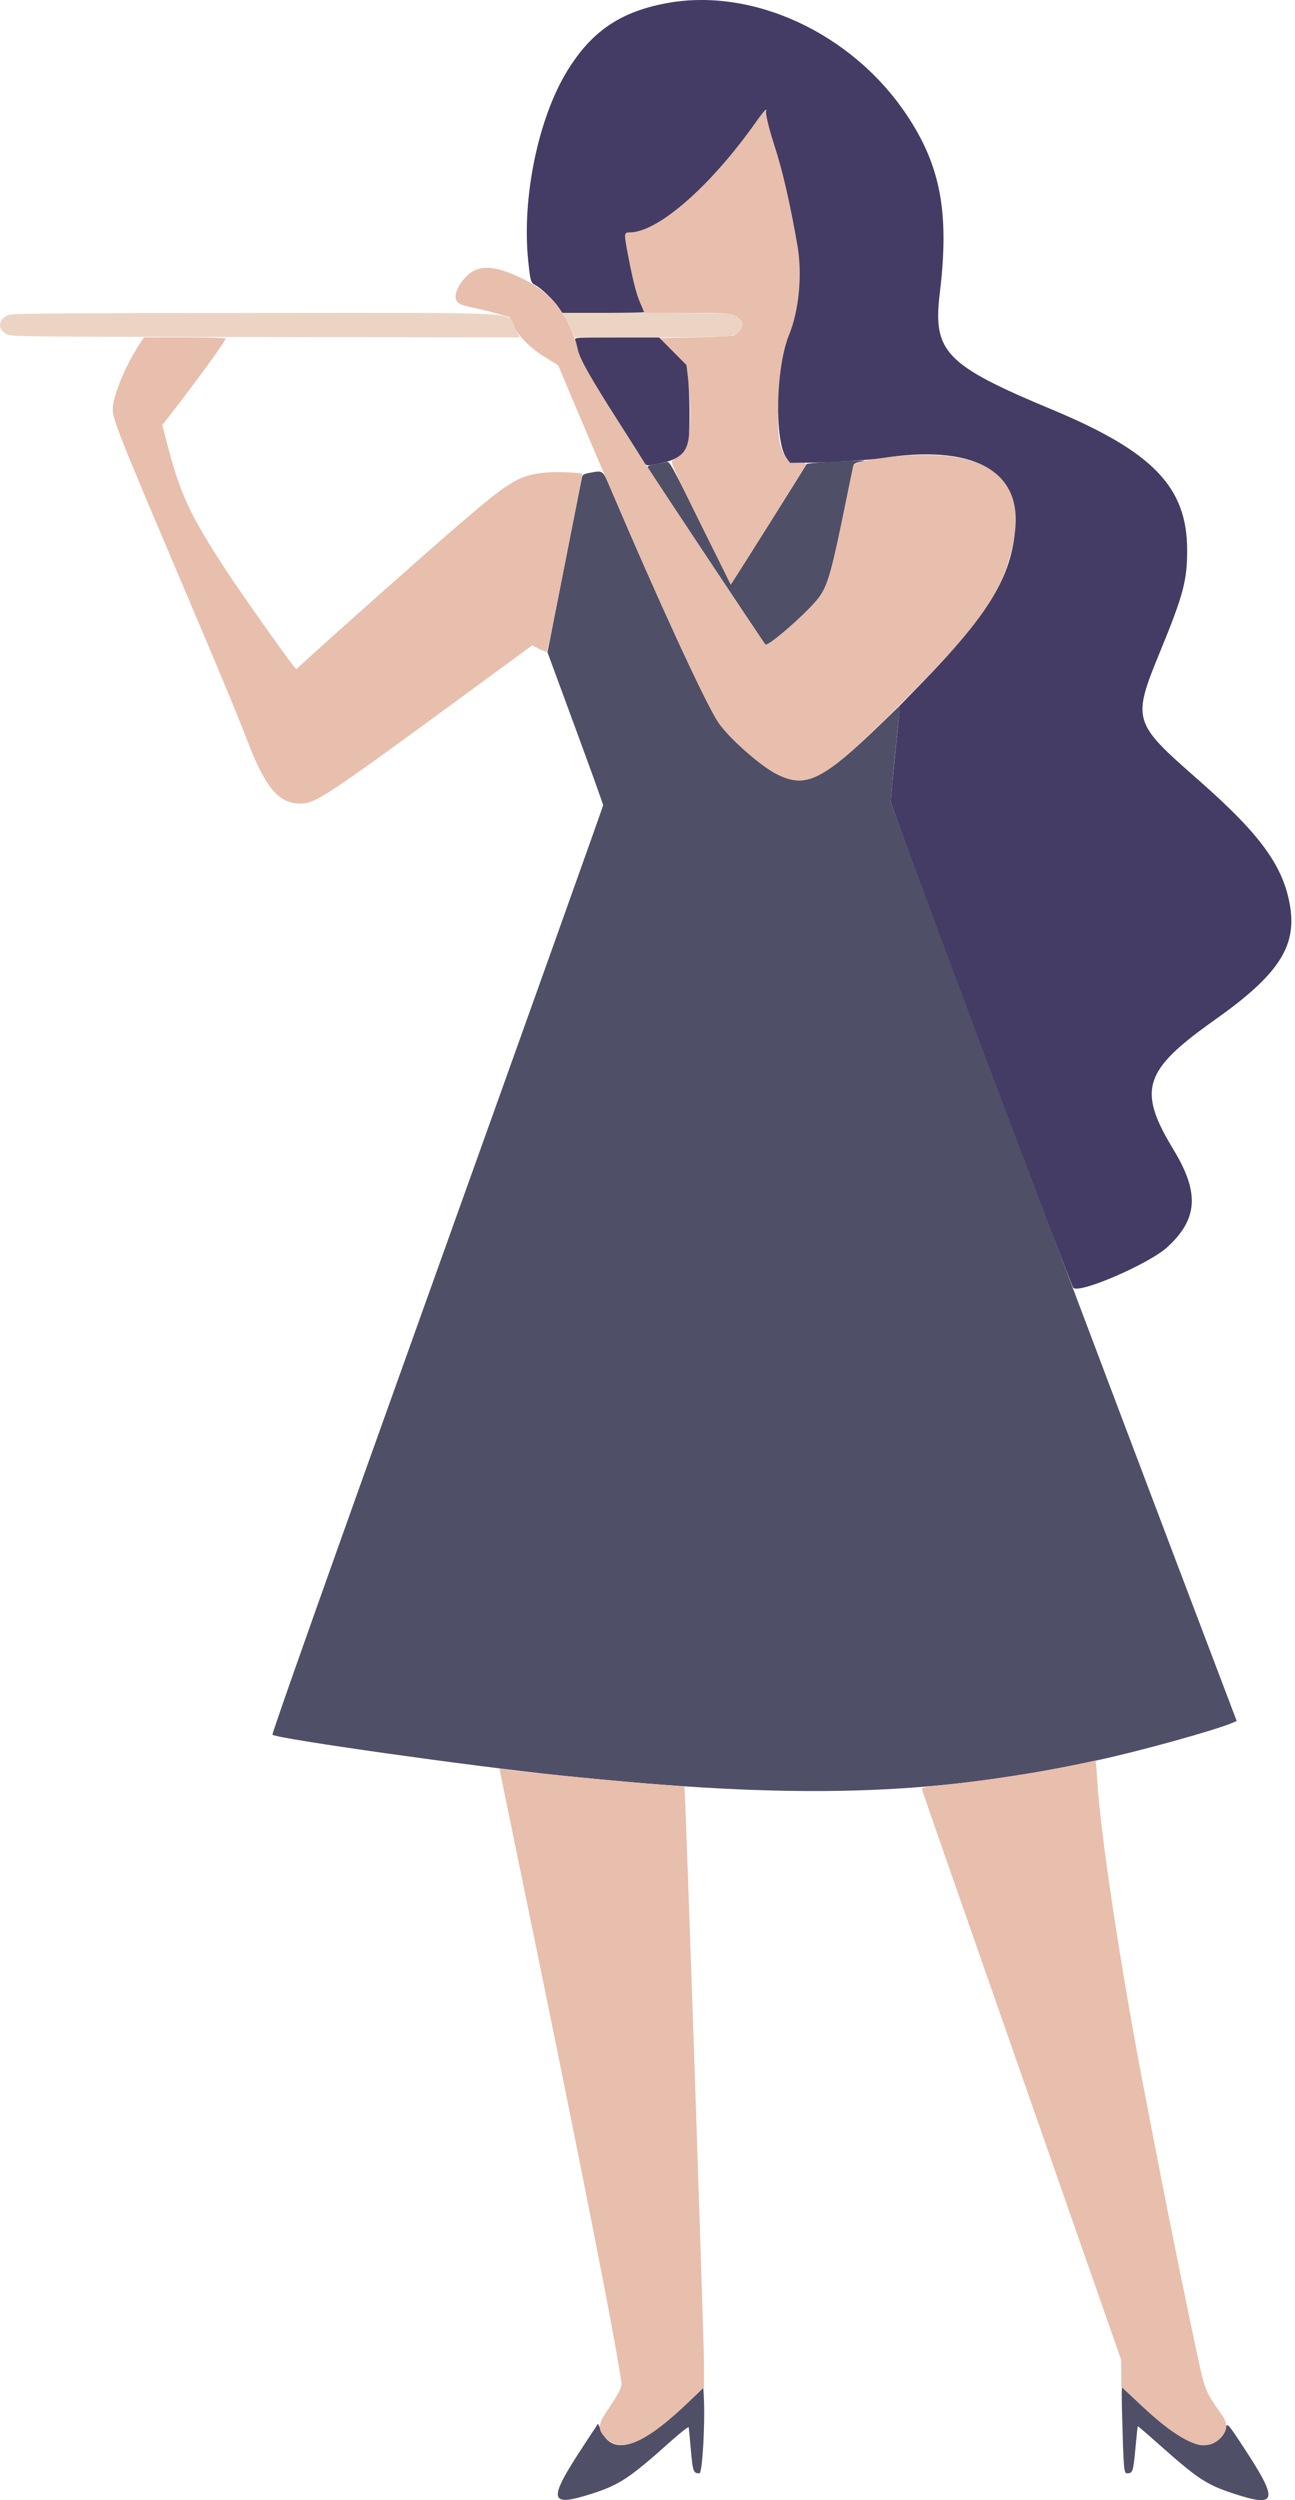 <svg width="100%" height="100%" viewBox="0 0 259 500" fill="none" xmlns="http://www.w3.org/2000/svg">
<path fill-rule="evenodd" clip-rule="evenodd" d="M166.702 92.339C163.778 92.473 161.349 92.689 161.303 92.82C161.177 93.18 146.589 116.323 146.316 116.596C146.182 116.73 143.455 111.502 140.022 104.53C134.416 93.145 133.92 92.24 133.364 92.391C133.034 92.481 131.998 92.689 131.064 92.855C129.613 93.113 129.401 93.222 129.608 93.606C129.939 94.221 152.8 128.621 153.062 128.9C153.584 129.455 161.922 122.111 163.87 119.38C165.61 116.942 166.37 114.205 169.272 99.918C169.957 96.544 170.578 93.521 170.652 93.201C170.754 92.759 171.102 92.551 172.084 92.346C173.625 92.026 173.524 92.026 166.702 92.339ZM118.108 94.527C116.847 94.746 116.511 94.915 116.403 95.383C116.33 95.703 114.745 103.725 112.881 113.209L109.493 130.454L115.063 145.574C118.126 153.889 120.632 160.85 120.632 161.042C120.632 161.233 105.682 203.098 87.409 254.075C65.284 315.799 54.289 346.82 54.493 346.939C55.981 347.805 94.124 353.198 111.909 355.057C159.178 359.995 186.594 359.206 219.86 351.952C228.294 350.113 242.832 346.079 246.346 344.603L247.344 344.184L246.124 340.974C218.419 268.056 178.152 161.094 178.152 160.416C178.152 159.415 179.691 143.738 179.957 142.035L180.127 140.945L176.618 144.354C164.61 156.019 161.194 157.707 155.391 154.839C152.136 153.231 145.573 147.405 143.595 144.367C140.968 140.332 131.49 119.75 122.186 97.873C120.52 93.955 120.672 94.08 118.108 94.527ZM137.595 480.484C128.146 489.524 122.539 491.333 120.224 486.088L119.612 484.701L116.706 489.118C109.487 500.091 109.719 501.478 118.315 498.732C123.88 496.955 125.927 495.598 134.126 488.258C136.076 486.513 137.7 485.243 137.738 485.437C137.775 485.63 137.972 487.672 138.175 489.974C138.559 494.326 138.673 494.635 139.888 494.644C140.482 494.648 141.052 484.554 140.76 479.212L140.668 477.543L137.595 480.484ZM224.391 481.904C224.708 493.892 224.769 494.649 225.409 494.644C226.55 494.636 226.655 494.327 227.075 489.756C227.299 487.305 227.516 485.266 227.556 485.226C227.596 485.187 229.285 486.628 231.309 488.43C239.505 495.724 241.139 496.822 246.453 498.6C255.476 501.618 255.826 500.257 248.785 489.537C245.445 484.451 245.361 484.366 245.093 485.793C244.693 487.927 241.88 489.511 239.605 488.884C236.628 488.064 232.631 485.255 227.773 480.572C226.006 478.868 224.496 477.474 224.417 477.474C224.338 477.474 224.326 479.467 224.391 481.904Z" fill="#504F68"/>
<path fill-rule="evenodd" clip-rule="evenodd" d="M151.224 24.363C142.104 37.285 131.573 46.487 125.905 46.487C124.784 46.487 124.771 46.65 125.554 50.766C126.522 55.846 127.213 58.551 128.063 60.594L128.886 62.57H137.281C145.955 62.57 146.674 62.65 147.824 63.726C148.903 64.737 148.494 66.082 146.802 67.096C146.577 67.231 143.142 67.402 139.169 67.477L131.945 67.613L134.618 70.297L137.29 72.98L137.528 75.067C138.592 84.411 137.985 89.848 135.711 91.329C135.25 91.629 134.683 91.998 134.451 92.148C134.091 92.38 134.937 94.259 140.088 104.688L146.149 116.955L147.109 115.456C150.969 109.425 160.984 93.403 161.129 93.025C161.286 92.614 161.105 92.557 159.658 92.557C157.718 92.557 157.048 91.929 156.163 89.285C154.884 85.46 155.91 71.633 157.822 66.932C159.817 62.025 160.479 54.887 159.476 49.077C158.061 40.878 156.513 34.127 154.95 29.328C153.761 25.678 153.011 22.544 153.238 22.177C153.314 22.053 153.275 21.952 153.151 21.952C153.027 21.952 152.16 23.037 151.224 24.363ZM94.819 54.141C92.63 55.224 90.587 58.547 91.236 59.97C91.593 60.755 92.303 61.066 95.008 61.62C96.132 61.851 98.156 62.352 99.505 62.734L101.959 63.428L102.627 64.957C103.582 67.138 105.948 69.534 109.031 71.442L111.638 73.055L112.9 76.059C127.861 111.663 140.245 139.222 143.595 144.367C145.573 147.404 152.136 153.231 155.391 154.839C161.681 157.947 164.806 156.137 180.747 140.153C196.109 124.749 199.934 119.424 202.268 110.195C205.209 98.562 201.11 92.542 189.329 91.191C183.104 90.478 170.979 91.782 170.652 93.2C170.578 93.521 169.957 96.544 169.272 99.917C166.37 114.205 165.61 116.942 163.87 119.38C161.928 122.101 153.58 129.459 153.068 128.899C152.677 128.47 134.304 100.795 129.577 93.511C118.881 77.035 116.219 72.516 115.463 69.566C113.849 63.252 110.358 58.67 105.186 56.074C100.129 53.537 97.158 52.983 94.819 54.141ZM27.681 69.181C25.138 73.129 22.82 78.672 22.578 81.38C22.387 83.512 23.208 85.612 35.995 115.728C44.775 136.408 47.166 142.16 49.506 148.241C53.075 157.515 55.764 160.708 60.007 160.708C63.141 160.708 64.829 159.585 95.339 137.208L106.438 129.067L107.837 129.776C108.607 130.166 109.308 130.415 109.394 130.328C109.587 130.136 116.54 94.917 116.411 94.788C116.118 94.495 111.233 94.301 109.229 94.503C103.772 95.054 102.123 96.035 91.872 104.836C85.338 110.445 65.096 128.433 60.161 133.015L59.254 133.856L58.587 133.039C57.088 131.201 47.989 118.294 45.327 114.229C37.854 102.818 35.96 98.702 33.208 87.9L32.466 84.99L34.031 82.98C39.377 76.112 45.121 68.201 45.121 67.707C45.121 67.58 41.444 67.477 36.949 67.477H28.778L27.681 69.181ZM215.226 352.911C207.762 354.486 196.165 356.246 187.829 357.067C184.996 357.347 184.301 357.497 184.366 357.814C184.411 358.031 193.397 383.792 204.335 415.06L224.222 471.909L224.247 474.624L224.272 477.338L227.859 480.689C236.431 488.698 240.987 490.677 243.976 487.689C245.587 486.077 245.666 484.779 244.273 482.814C241.188 478.464 240.974 477.954 239.619 471.699C237.537 462.097 233.944 444.482 231.734 433.04C230.589 427.117 229.414 421.045 229.123 419.545C224.294 394.716 219.989 366.333 219.416 355.552C219.315 353.64 219.159 352.089 219.069 352.105C218.98 352.121 217.25 352.484 215.226 352.911ZM99.914 353.792C99.914 353.869 101.392 361.09 103.199 369.837C115.433 429.085 123.122 467.975 124.265 476.384C124.411 477.461 123.999 478.292 121.373 482.213C119.504 485.004 119.495 486 121.324 487.724C124.413 490.637 129.21 488.494 137.657 480.428L140.805 477.421V473.002C140.805 468.35 137.057 357.506 136.894 357.343C136.843 357.291 135.156 357.127 133.146 356.977C123.82 356.284 103.353 354.282 100.8 353.813C100.313 353.724 99.914 353.714 99.914 353.792Z" fill="#E8BEAC"/>
<path fill-rule="evenodd" clip-rule="evenodd" d="M133.085 0.678C123.981 2.43 118.347 6.279 113.541 14.026C107.649 23.526 104.328 39.591 105.647 52.212C106.072 56.291 106.147 56.54 107.087 57.026C108.208 57.606 110.693 59.978 111.681 61.412L112.48 62.57H120.645C125.136 62.57 128.811 62.513 128.811 62.442C128.811 62.371 128.501 61.613 128.122 60.757C127.306 58.913 126.644 56.378 125.693 51.46C124.756 46.617 124.762 46.487 125.905 46.487C131.573 46.487 142.104 37.285 151.224 24.364C152.16 23.037 153.027 21.953 153.151 21.953C153.275 21.953 153.315 22.053 153.239 22.177C153.011 22.545 153.761 25.678 154.95 29.328C156.513 34.127 158.061 40.878 159.476 49.077C160.479 54.887 159.817 62.025 157.822 66.932C155.131 73.55 154.84 88.375 157.336 91.671L158.007 92.557L160.787 92.548C165.526 92.533 173.523 92.053 176.38 91.613C194.268 88.853 204.013 93.872 203.088 105.369C202.28 115.428 197.917 122.662 184.093 136.869L180.031 141.042L179.092 150.255C178.575 155.322 178.152 159.882 178.152 160.389C178.152 161.197 214.135 256.992 214.645 257.542C215.83 258.819 229.886 252.735 233.519 249.371C239.591 243.749 239.913 238.518 234.714 229.943C227.425 217.924 228.652 214.082 243.032 203.911C255.538 195.063 259.318 189.388 258.04 181.379C256.745 173.267 252.17 166.949 239.592 155.907C226.469 144.385 226.379 144.072 232.135 130.041C236.663 119.004 237.442 116.057 237.432 110.004C237.411 97.408 230.611 90.342 210.393 81.903C189.062 73.001 186.536 70.379 187.959 58.618C189.904 42.548 188.146 33.135 181.29 22.907C170.317 6.536 150.389 -2.653 133.085 0.678ZM115.033 67.954C115.134 68.217 115.381 69.135 115.582 69.995C116.032 71.917 118.213 75.76 123.982 84.788C126.377 88.536 128.535 91.939 128.778 92.351C129.296 93.229 129.303 93.23 132.025 92.672C135.814 91.895 137.307 90.594 137.72 87.705C138.017 85.627 137.933 78.276 137.579 75.348L137.293 72.996L134.555 70.237L131.817 67.478H123.333C115.365 67.478 114.86 67.507 115.033 67.954Z" fill="#443C64"/>
<path fill-rule="evenodd" clip-rule="evenodd" d="M1.792 62.952C-0.349 63.725 -0.625 65.691 1.253 66.794C2.177 67.336 2.665 67.343 53.071 67.412L103.955 67.484L102.957 65.471C101.367 62.267 106.821 62.567 50.827 62.592C13.19 62.608 2.526 62.686 1.792 62.952ZM113.768 65.025L114.963 67.478H130.135C139.186 67.478 145.681 67.371 146.234 67.212C149.009 66.416 149.131 63.88 146.443 62.862C145.931 62.667 140.187 62.571 129.124 62.571H112.573L113.768 65.025Z" fill="#ECD4C4"/>
</svg>
